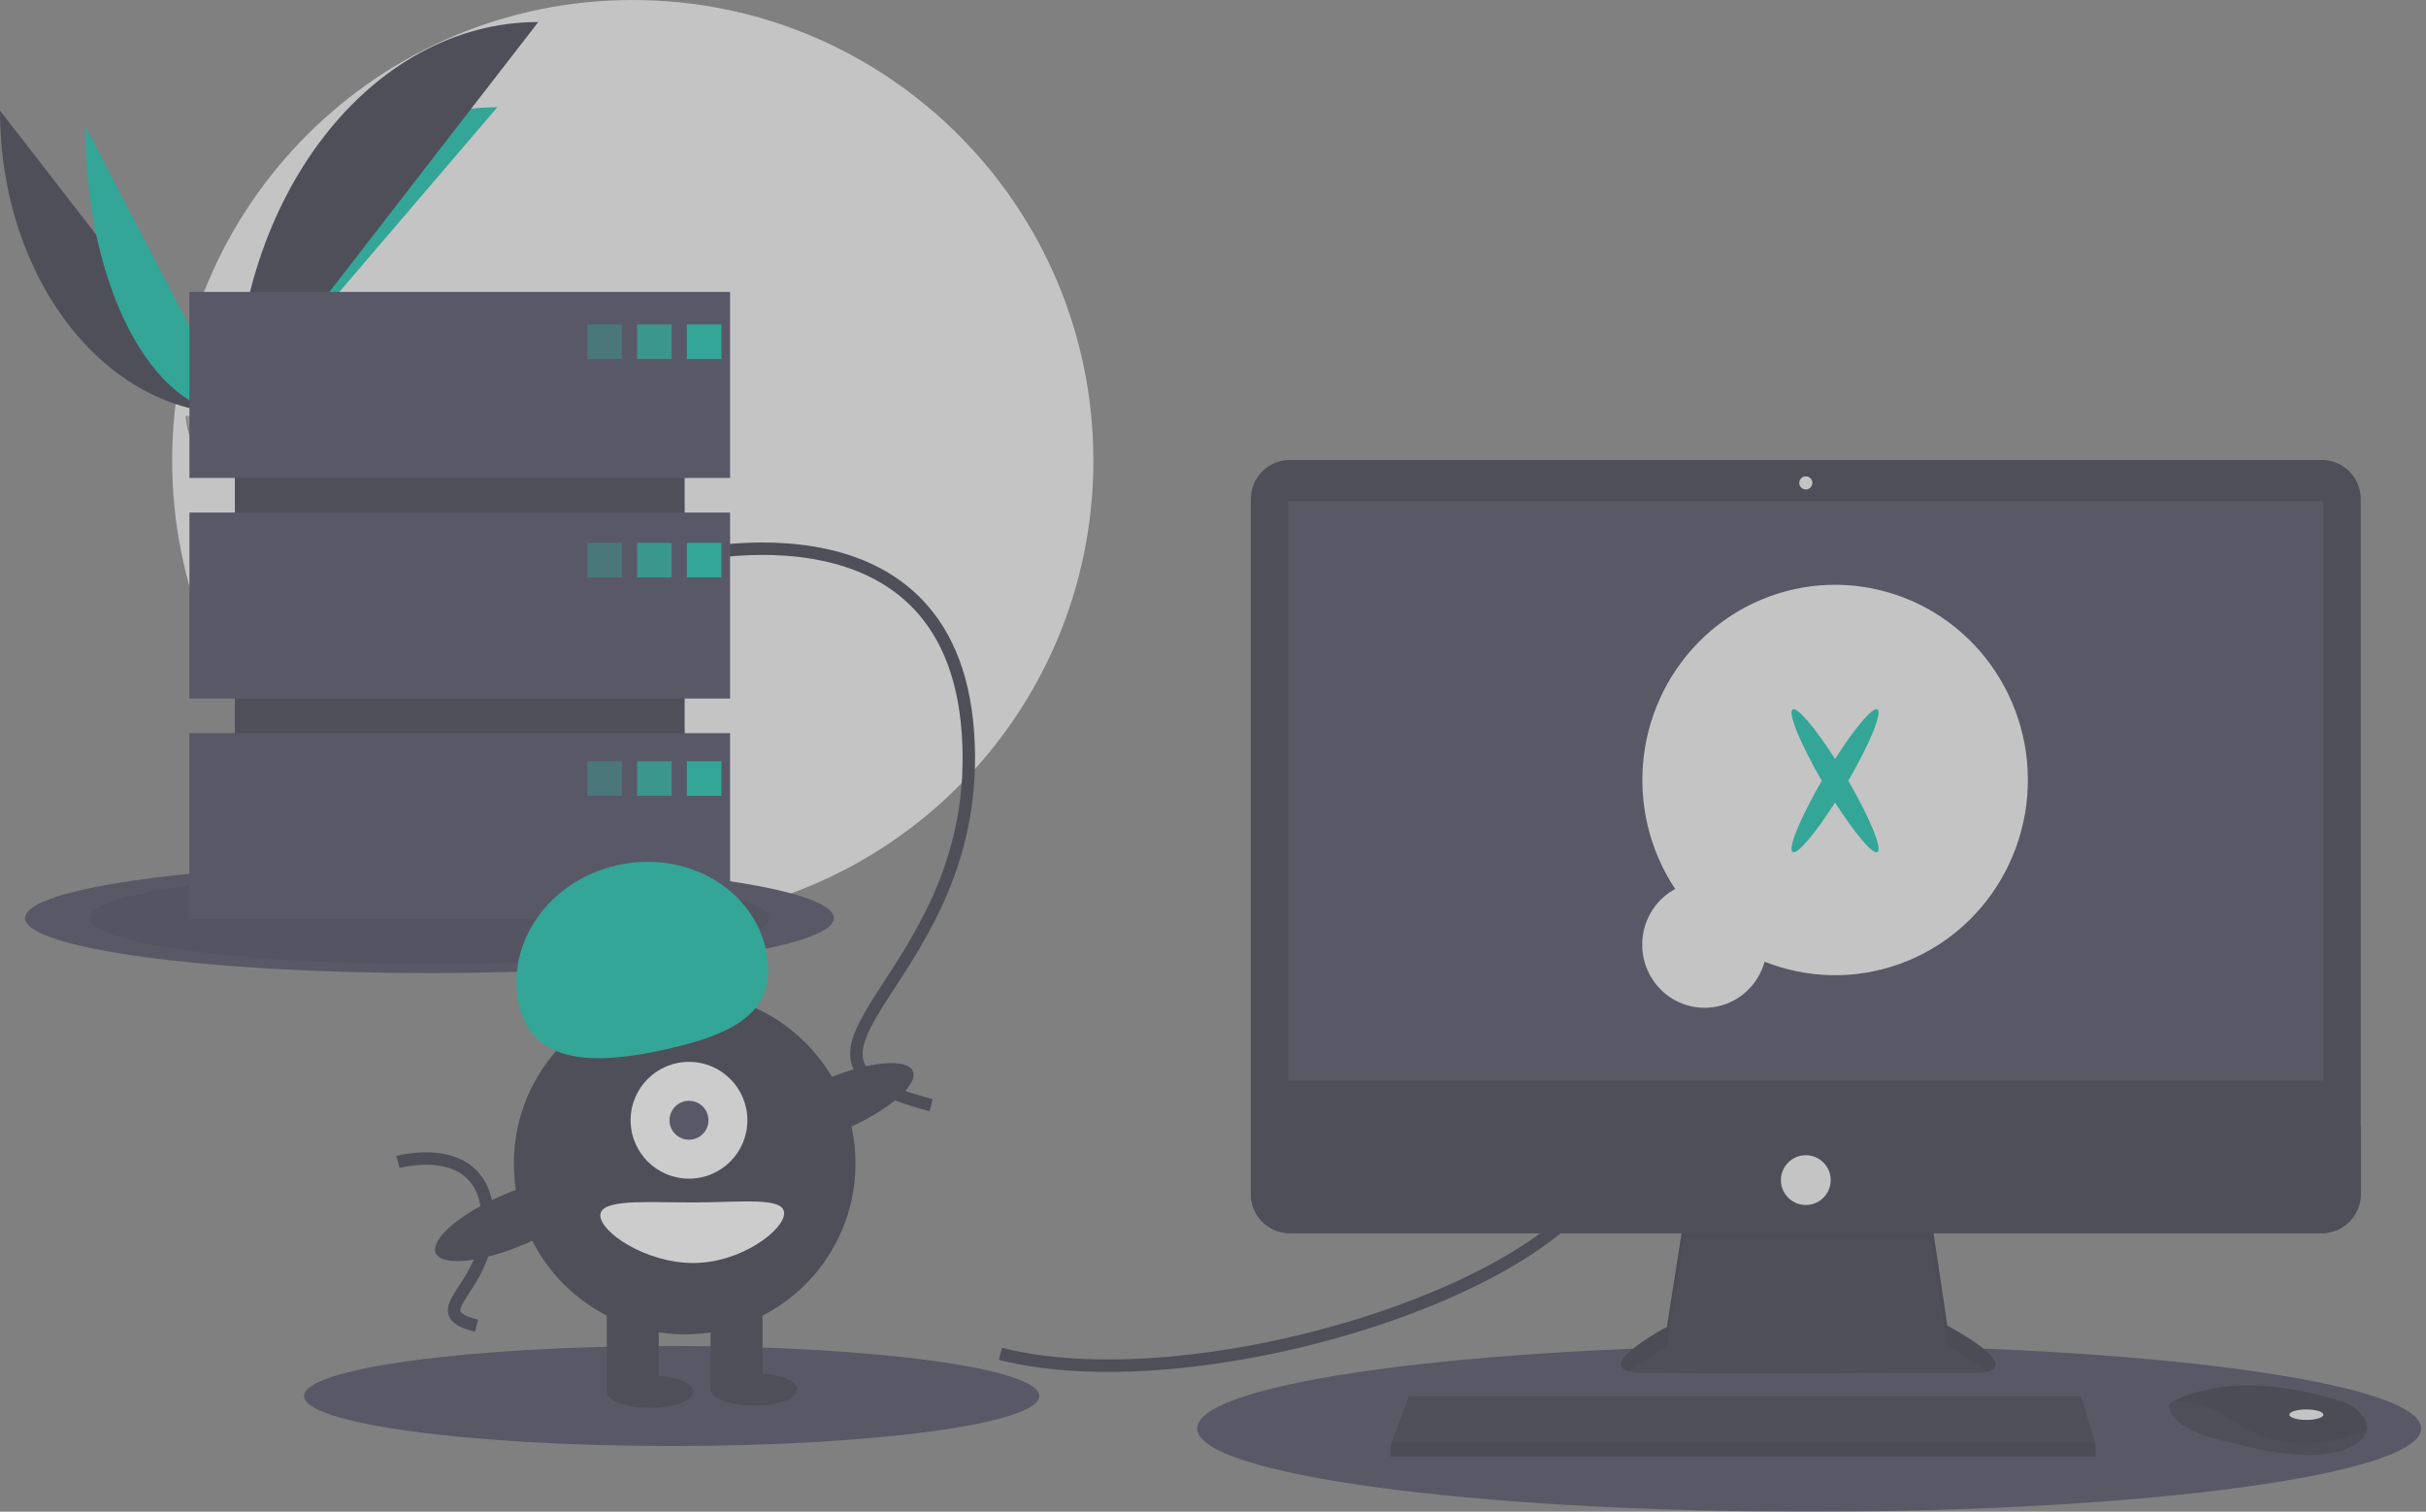 <svg xmlns="http://www.w3.org/2000/svg" width="390" height="243" fill="none" viewBox="0 0 390 243">
    <rect x="0" y="0" width="390" height="243" fill="#808080" stroke="none"/>
    <g opacity=".6">
        <path fill="#F2F2F2" d="M101.723 148.094c40.895 0 74.047-33.152 74.047-74.047C175.77 33.152 142.618 0 101.723 0 60.827 0 27.675 33.152 27.675 74.047c0 40.895 33.152 74.047 74.048 74.047z"/>
        <path fill="#2F2E41" d="M0 17.78C0 44.72 16.902 66.52 37.789 66.52L0 17.779z"/>
        <path fill="#00BFA6" d="M37.789 66.521c0-27.244 18.86-49.29 42.17-49.29l-42.17 49.29zM13.691 20.221c0 25.592 10.778 46.3 24.097 46.3l-24.097-46.3z"/>
        <path fill="#2F2E41" d="M37.789 66.52c0-34.81 21.8-62.98 48.742-62.98L37.789 66.52z"/>
        <path fill="#A8A8A8" d="M29.839 66.865s5.359-.165 6.974-1.315c1.615-1.15 8.244-2.524 8.644-.68.4 1.845 8.054 9.174 2.004 9.223-6.05.049-14.059-.942-15.67-1.924-1.613-.982-1.952-5.304-1.952-5.304z"/>
        <path fill="#000" d="M47.569 73.451c-6.05.049-14.059-.942-15.67-1.924-1.228-.748-1.718-3.431-1.881-4.67l-.18.008s.34 4.322 1.952 5.304c1.612.982 9.62 1.973 15.67 1.924 1.747-.014 2.35-.635 2.317-1.556-.242.556-.909.903-2.209.914z" opacity=".2"/>
        <path fill="#3F3D56" d="M69.044 156.417c35.903 0 65.009-3.96 65.009-8.844 0-4.884-29.106-8.844-65.009-8.844s-65.008 3.96-65.008 8.844c0 4.884 29.105 8.844 65.008 8.844z"/>
        <path fill="#000" d="M69.044 154.998c30.144 0 54.58-3.324 54.58-7.425s-24.436-7.425-54.58-7.425c-30.143 0-54.58 3.324-54.58 7.425s24.437 7.425 54.58 7.425z" opacity=".1"/>
        <path fill="#3F3D56" d="M290.839 243c54.334 0 98.381-5.992 98.381-13.384s-44.047-13.384-98.381-13.384c-54.335 0-98.382 5.992-98.382 13.384S236.504 243 290.839 243zM107.98 232.441c32.639 0 59.099-3.599 59.099-8.04 0-4.44-26.46-8.04-59.099-8.04-32.64 0-59.099 3.6-59.099 8.04 0 4.441 26.46 8.04 59.099 8.04z"/>
        <path stroke="#2F2E41" stroke-miterlimit="10" stroke-width="2" d="M160.821 217.622c31.288 7.996 91.429-10.429 98.035-31.287M107.632 90.038s45.193-12.514 47.975 27.812c2.781 40.326-37.198 51.798-5.91 59.794M63.97 186.781s13.583-3.762 14.419 8.359c.836 12.12-11.18 15.568-1.777 17.971"/>
        <path fill="#2F2E41" d="M270.708 195.804l-2.738 17.485s-13.482 7.162-4.003 7.373c9.48.211 54.139 0 54.139 0s8.637 0-5.055-7.584l-2.739-18.327-39.604 1.053z"/>
        <path fill="#000" d="M262.06 220.472c2.153-1.915 5.91-3.911 5.91-3.911l2.738-17.485 39.604.037 2.739 17.237c3.193 1.769 5.171 3.124 6.328 4.164 1.759-.401 3.68-1.892-6.328-7.436l-2.739-18.327-39.604 1.053-2.738 17.485s-11.329 6.019-5.91 7.183z" opacity=".1"/>
        <path fill="#2F2E41" d="M373.24 73.939H207.359c-3.464 0-6.273 2.809-6.273 6.273v111.742c0 3.464 2.809 6.273 6.273 6.273H373.24c3.464 0 6.273-2.809 6.273-6.273V80.212c0-3.464-2.809-6.273-6.273-6.273z"/>
        <path fill="#3F3D56" d="M373.509 80.575H207.09v93.11h166.419v-93.11z"/>
        <path fill="#F2F2F2" d="M290.3 78.679c.582 0 1.053-.472 1.053-1.053 0-.582-.471-1.054-1.053-1.054s-1.053.472-1.053 1.054c0 .581.471 1.053 1.053 1.053z"/>
        <path fill="#2F2E41" d="M379.513 181.058v10.896c0 .823-.162 1.639-.477 2.4-.316.762-.778 1.453-1.36 2.036-.583.582-1.274 1.044-2.036 1.36-.761.315-1.577.477-2.4.477H207.359c-.824 0-1.639-.162-2.401-.477-.761-.316-1.452-.778-2.035-1.36-.582-.583-1.045-1.274-1.36-2.036-.315-.761-.477-1.577-.477-2.4v-10.896h178.427zM336.855 232.038v2.106H223.521v-1.685l.156-.421 2.793-7.584h108.068l2.317 7.584zM380.47 229.975c-.207.883-.986 1.814-2.747 2.694-6.32 3.16-19.17-.842-19.17-.842s-9.901-1.685-9.901-6.109c.278-.191.568-.363.868-.516 2.657-1.406 11.466-4.875 27.087.147 1.151.361 2.179 1.034 2.969 1.945.633.741 1.13 1.681.894 2.681z"/>
        <path fill="#000" d="M380.469 229.975c-7.735 2.964-14.63 3.185-21.706-1.729-3.568-2.478-6.81-3.091-9.243-3.044 2.657-1.406 11.466-4.875 27.087.147 1.151.361 2.178 1.034 2.969 1.945.633.741 1.129 1.681.893 2.681z" opacity=".1"/>
        <path fill="#F2F2F2" d="M370.771 228.246c1.512 0 2.738-.377 2.738-.843 0-.465-1.226-.842-2.738-.842-1.513 0-2.739.377-2.739.842 0 .466 1.226.843 2.739.843zM290.299 193.698c2.211 0 4.003-1.792 4.003-4.003 0-2.21-1.792-4.002-4.003-4.002-2.21 0-4.002 1.792-4.002 4.002 0 2.211 1.792 4.003 4.002 4.003z"/>
        <path fill="#000" d="M336.855 232.038v2.106H223.521v-1.685l.156-.421h113.178z" opacity=".1"/>
        <path fill="#F2F2F2" d="M269.298 142.897c-4.136-6.226-5.932-13.748-5.062-21.201.87-7.452 4.349-14.342 9.805-19.42 5.456-5.078 12.529-8.008 19.936-8.258s14.657 2.195 20.435 6.893c5.779 4.699 9.704 11.339 11.063 18.716 1.358 7.377.062 15.003-3.656 21.495-3.717 6.492-9.609 11.42-16.607 13.891-6.998 2.47-14.638 2.319-21.535-.425-.448 1.616-1.283 3.095-2.433 4.303-1.15 1.209-2.578 2.11-4.157 2.623-1.578.513-3.257.622-4.887.317-1.63-.306-3.159-1.016-4.452-2.067-1.292-1.05-2.307-2.409-2.954-3.955-.646-1.545-.904-3.229-.751-4.9.154-1.672.714-3.278 1.631-4.676.917-1.398 2.163-2.545 3.624-3.336z"/>
        <path fill="#00BFA6" d="M301.812 114.036c-.759-.426-3.636 2.99-6.812 7.961-3.176-4.971-6.053-8.387-6.812-7.961-.844.473 1.232 5.516 4.681 11.464-3.449 5.948-5.525 10.991-4.681 11.464.759.426 3.636-2.99 6.812-7.961 3.176 4.971 6.053 8.387 6.812 7.961.844-.473-1.232-5.516-4.681-11.464 3.449-5.948 5.525-10.991 4.681-11.464z"/>
        <path fill="#2F2E41" d="M110.066 55.275h-72.31v84.128h72.31V55.275z"/>
        <path fill="#3F3D56" d="M117.366 46.931h-86.91v29.897h86.91V46.931zM117.366 82.39h-86.91v29.898h86.91V82.391zM117.366 117.85h-86.91v29.897h86.91V117.85z"/>
        <path fill="#00BFA6" d="M99.984 52.146h-5.562v5.562h5.562v-5.562z" opacity=".4"/>
        <path fill="#00BFA6" d="M107.98 52.146h-5.563v5.562h5.563v-5.562z" opacity=".8"/>
        <path fill="#00BFA6" d="M115.976 52.146h-5.562v5.562h5.562v-5.562z"/>
        <path fill="#00BFA6" d="M99.984 87.258h-5.562v5.562h5.562v-5.562z" opacity=".4"/>
        <path fill="#00BFA6" d="M107.98 87.258h-5.563v5.562h5.563v-5.562z" opacity=".8"/>
        <path fill="#00BFA6" d="M115.976 87.258h-5.562v5.562h5.562v-5.562z"/>
        <path fill="#00BFA6" d="M99.984 122.369h-5.562v5.562h5.562v-5.562z" opacity=".4"/>
        <path fill="#00BFA6" d="M107.98 122.369h-5.563v5.562h5.563v-5.562z" opacity=".8"/>
        <path fill="#00BFA6" d="M115.976 122.369h-5.562v5.562h5.562v-5.562z"/>
        <path fill="#2F2E41" d="M110.066 214.493c15.167 0 27.463-12.295 27.463-27.463 0-15.168-12.296-27.464-27.463-27.464-15.168 0-27.464 12.296-27.464 27.464s12.296 27.463 27.464 27.463z"/>
        <path fill="#2F2E41" d="M105.894 208.584h-8.343v14.948h8.343v-14.948zM122.581 208.584h-8.344v14.948h8.344v-14.948z"/>
        <path fill="#2F2E41" d="M104.504 226.313c3.839 0 6.952-1.167 6.952-2.607 0-1.44-3.113-2.607-6.952-2.607-3.84 0-6.953 1.167-6.953 2.607 0 1.44 3.113 2.607 6.953 2.607zM121.19 225.966c3.84 0 6.953-1.168 6.953-2.608 0-1.44-3.113-2.607-6.953-2.607-3.84 0-6.953 1.167-6.953 2.607 0 1.44 3.113 2.608 6.953 2.608z"/>
        <path fill="#fff" d="M110.761 189.463c5.184 0 9.387-4.202 9.387-9.386 0-5.184-4.203-9.386-9.387-9.386s-9.386 4.202-9.386 9.386c0 5.184 4.202 9.386 9.386 9.386z"/>
        <path fill="#3F3D56" d="M110.761 183.206c1.728 0 3.129-1.401 3.129-3.129s-1.401-3.129-3.129-3.129-3.129 1.401-3.129 3.129 1.401 3.129 3.129 3.129z"/>
        <path fill="#00BFA6" d="M83.425 161.49c-2.217-9.932 4.872-19.967 15.833-22.414 10.962-2.448 21.646 3.619 23.864 13.55 2.217 9.931-5.047 13.594-16.009 16.041-10.962 2.448-21.47 2.754-23.688-7.177z"/>
        <path fill="#2F2E41" d="M135.824 181.553c6.972-2.985 11.865-7.178 10.928-9.367-.937-2.188-7.348-1.544-14.32 1.44s-11.865 7.178-10.928 9.367c.937 2.188 7.348 1.544 14.32-1.44zM84.373 199.977c6.972-2.984 11.865-7.177 10.928-9.366-.936-2.189-7.348-1.544-14.32 1.44s-11.865 7.178-10.928 9.366c.937 2.189 7.348 1.544 14.32-1.44z"/>
        <path fill="#fff" d="M126.057 195.026c0 2.688-6.921 7.995-14.601 7.995-7.68 0-14.948-4.96-14.948-7.648 0-2.688 7.268-2.085 14.948-2.085 7.68 0 14.601-.95 14.601 1.738z"/>
    </g>
</svg>

